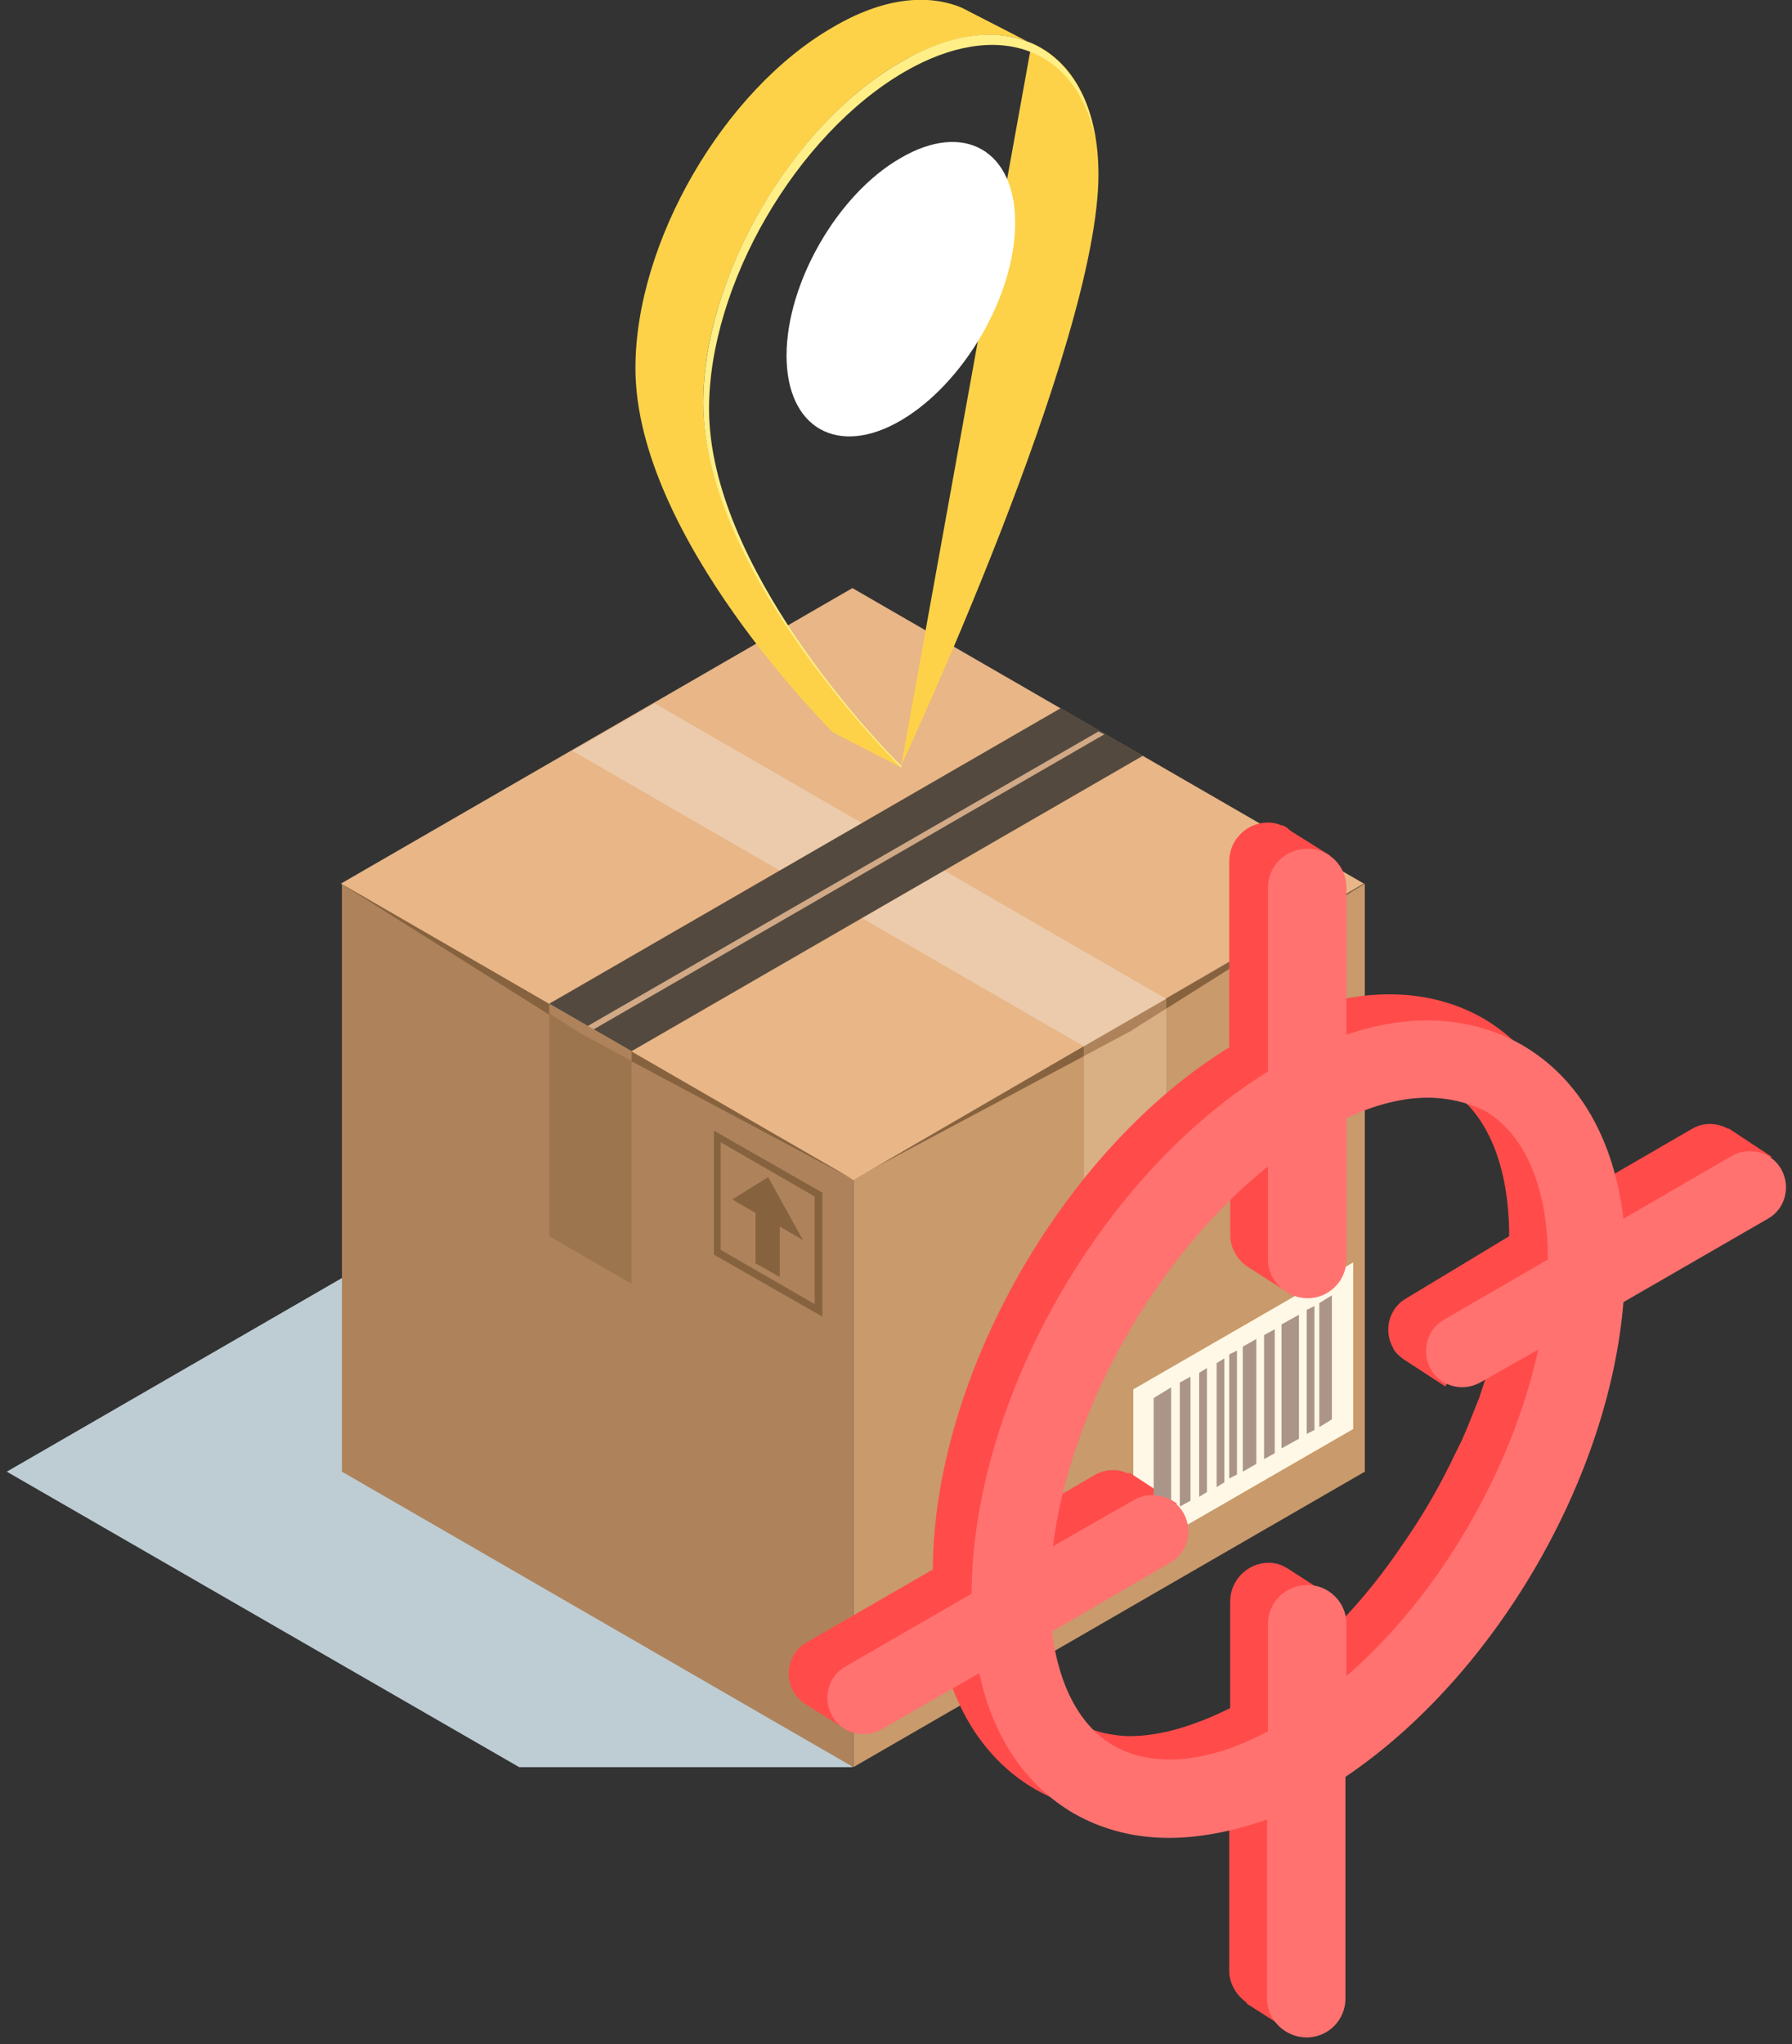 <?xml version="1.0" encoding="utf-8"?>
<!-- Generator: Adobe Illustrator 23.0.4, SVG Export Plug-In . SVG Version: 6.00 Build 0)  -->
<svg version="1.1" id="Слой_1" xmlns="http://www.w3.org/2000/svg" xmlns:xlink="http://www.w3.org/1999/xlink" x="0px" y="0px"
	 viewBox="0 0 185 211" style="enable-background:new 0 0 185 211;" xml:space="preserve">
<rect x="0" y="0" width="185" height="211" fill="#333333" stroke="none"/>
<style type="text/css">
	.st0{fill:#BECDD4;}
	.st1{fill:#C99A6B;}
	.st2{fill:#87623F;}
	.st3{fill:#AE835B;}
	.st4{fill:#E8B687;}
	.st5{fill:#D9AF84;}
	.st6{fill:#EBCBAB;}
	.st7{fill:#9C754E;}
	.st8{fill:#54493E;}
	.st9{fill:#D1A986;}
	.st10{fill-rule:evenodd;clip-rule:evenodd;fill:#87623F;}
	.st11{fill:#FFF8E6;}
	.st12{fill-rule:evenodd;clip-rule:evenodd;fill:#FF4C4A;}
	.st13{fill:#AB9589;}
	.st14{fill-rule:evenodd;clip-rule:evenodd;fill:#FF7270;}
	.st15{fill:#FDD249;}
	.st16{fill:#FFFFFF;}
	.st17{fill:#FFEF86;}
</style>
<g>
	<g>
		<path class="st0" d="M53.6,182.4L0.7,151.9l52.8-30.5l34.5,61H53.6z"/>
		<path class="st1" d="M88.1,182.4l52.8-30.5V91.2l-52.8,30.5V182.4z"/>
		<path class="st2" d="M140.9,91.2l-52.8,30.5l28.5-15.2L140.9,91.2z"/>
		<path class="st3" d="M88.1,182.4l-52.8-30.5V91.2l52.8,30.5V182.4z"/>
		<path class="st4" d="M88.1,121.8L35.2,91.2l52.8-30.5l52.8,30.5L88.1,121.8z"/>
		<path class="st5" d="M111.9,132l8.5-4.9v-24l-8.5,4.9V132z"/>
		<path class="st6" d="M111.9,108L59.1,77.5l8.5-4.9l52.8,30.5L111.9,108z"/>
		<path class="st2" d="M35.2,91.2l52.8,30.5l-28.5-15.2L35.2,91.2z"/>
		<path class="st7" d="M65.2,132.5l-8.5-4.9v-24l8.5,4.9V132.5z"/>
		<path class="st8" d="M65.2,108.5L118,78l-8.5-4.9l-52.8,30.5L65.2,108.5z"/>
		<path class="st9" d="M61.2,106.3l52.8-30.5l-0.6-0.3l-52.9,30.5L61.2,106.3z"/>
		<path class="st3" d="M65.2,108.5v1l-5.2-2.8l-3.3-2.1v-1L65.2,108.5z M116.6,106.5l-4.7,2.5v-1l8.5-4.9v1L116.6,106.5z"/>
		<path class="st10" d="M84.9,135.9l-11.2-6.4v-12.8l11.2,6.4V135.9z M74.4,129l9.7,5.6v-11.1l-9.7-5.6V129z M80.5,131.8l-2.5-1.4
			v-5.2l-2.4-1.4l3.7-2.3l3.6,6.5l-2.4-1.4V131.8z"/>
		<path class="st11" d="M117,143.4v17.2l22.7-13.1v-17.2L117,143.4z"/>
		<path class="st12" d="M182.9,119.4l-3,2.1c-0.3,0.6-0.8,1.2-1.4,1.6l-5.2,3l-9.8,6.8c-1.9,17.6-13.1,36.7-27.5,47l-1,11.9v11.7
			c0,1.2-0.5,2.2-1.3,2.9l-0.3,3.4l-4.7-3v-0.1c-1-0.7-1.8-1.9-1.8-3.3V185c-3.5,1.4-6.9,2.2-10.2,2.2c-3.5,0-6.8-0.8-9.8-2.5
			c-4.5-2.6-7.7-7-9.3-12.7l-9.8,6.8l-4.8-3v0c-0.4-0.3-0.8-0.7-1.1-1.2c-1-1.8-0.4-4.1,1.4-5.1l13-7.5
			c0.1-19.9,13.4-43.3,30.6-53.9V88.9c0-2.2,1.8-4,4-4c0.5,0,1,0.1,1.4,0.3v0l0.1,0c0.4,0.1,0.6,0.4,0.9,0.6l4,2.5l-1.4,15.5
			c6.3-1.9,12.3-1.5,17.2,1.3c5.8,3.4,9.4,9.7,10.4,17.9l11.2-6.5c1.2-0.7,2.6-0.6,3.7,0l0.1,0L182.9,119.4z M155.8,127.6
			c0-7.5-2.4-13-6.6-15.4c-0.6-0.3-1.2-0.5-1.9-0.8c-1.2-0.4-2.4-0.7-3.8-0.7c-0.9,0-1.7,0.1-2.6,0.2c-1.8,0.3-3.7,0.9-5.7,1.8
			c0,0-0.1,0-0.1,0.1v14.6c0,0.6-0.2,1.2-0.4,1.7l1.4,0.8l-2.7,3.8l-4.2-2.7l0,0c-1.3-0.7-2.2-2-2.2-3.6v-9.6
			c-4.5,3.6-8.5,8.1-12,13.2c-1.3,2-2.5,4-3.7,6.1l0,0c-2.9,5.4-5,11.1-6,16.7l0,0c0,0.1,0,0.1,0,0.2c-0.2,1-0.3,2-0.5,3l8.3-4.8
			c1.1-0.6,2.3-0.6,3.4-0.1l0.1-0.1l4.9,3.2l-3.5,3.9l-1-0.5c0,0-0.1,0.1-0.1,0.1l-12.2,7.1c0.1,0.4,0.1,0.8,0.2,1.1
			c0.2,1.2,0.5,2.3,0.8,3.4c0,0.1,0.1,0.2,0.1,0.4c0.3,1,0.8,1.9,1.2,2.8c0,0,0,0,0,0c0.5,0.8,1,1.5,1.6,2.2
			c0.1,0.1,0.3,0.3,0.4,0.4c0.6,0.6,1.3,1.2,2,1.6c1.1,0.6,2.3,1.1,3.6,1.3c0.6,0.1,1.3,0.2,2,0.2c3.1,0,6.6-1,10.4-2.9v-11
			c0-2.2,1.8-4,4-4c0.8,0,1.5,0.3,2.1,0.7l0,0l4.5,2.9l-2.6,5.3v0.5c0.7-0.6,1.4-1.2,2-1.9c2.7-2.6,5.2-5.6,7.4-8.8
			c0.1-0.1,0.1-0.2,0.2-0.3c2.2-3.1,4.1-6.4,5.7-9.8c0.1-0.2,0.2-0.4,0.3-0.6c0.8-1.6,1.4-3.3,2.1-5c0.1-0.2,0.1-0.4,0.2-0.6
			c0.5-1.5,1-3.1,1.4-4.6c0.1-0.2,0.1-0.4,0.2-0.6c0.1-0.5,0.2-1,0.3-1.4l-3.2,1.8l0.2,0.1l-2.6,4.1l-4.3-2.8l0,0
			c-0.4-0.3-0.9-0.7-1.1-1.2c-1-1.8-0.4-4.1,1.4-5.1L155.8,127.6z"/>
		<path class="st13" d="M120.9,156.1l-1.8,1v-12.8l1.8-1.1V156.1z M134.1,148.5l-1.8,1v-12.8l1.8-1V148.5z M122.9,154.9l-1.1,0.6
			v-12.8l1.1-0.6V154.9z M131.6,150l-1.1,0.6v-12.8l1.1-0.6V150z M124.6,154l-0.8,0.5v-12.8l0.8-0.5V154z M126.4,153l-0.8,0.5v-12.8
			l0.8-0.5V153z M135.7,147.6l-0.8,0.4v-12.8l0.8-0.4V147.6z M137.5,146.5l-1.3,0.8v-12.8l1.3-0.8V146.5z M127.7,152.2l-0.8,0.4
			v-12.8l0.8-0.4V152.2z M129.7,151.1l-1.4,0.8V139l1.4-0.8V151.1z"/>
		<path class="st14" d="M120.7,189.7c-3.5,0-6.8-0.8-9.8-2.5c-5-2.9-8.4-7.9-9.8-14.5l-10.1,5.8c-1.8,1-4.1,0.4-5.1-1.4
			c-1-1.8-0.4-4.1,1.4-5.1l13-7.5c0.1-20,13.4-43.3,30.6-53.9v-19c0-2.2,1.8-4,4.1-4c2.2,0,4,1.8,4,4v15.2c6.7-2.3,13-1.9,18.2,1.1
			c5.8,3.4,9.4,9.6,10.4,17.9l11.2-6.5c1.8-1,4.1-0.4,5.1,1.4c1,1.8,0.4,4.1-1.4,5.1l-14.9,8.6c-1.5,18.4-13.4,38.7-28.7,49v22.9
			c0,2.2-1.8,4-4,4c-2.2,0-4.1-1.8-4.1-4v-18.5C127.4,189,123.9,189.7,120.7,189.7z M147.4,113.3c-2.6,0-5.4,0.7-8.4,2.1V130
			c0,2.2-1.8,4-4,4c-2.2,0-4.1-1.8-4.1-4v-9.6c-11.4,9.1-20.4,24.9-22.2,39.2l8.4-4.8c1.8-1,4.1-0.4,5.1,1.4c1,1.8,0.4,4.1-1.4,5.1
			l-12.2,7.1c0.7,5.6,2.9,9.8,6.4,11.8c4.1,2.3,9.7,1.8,15.9-1.5v-11.1c0-2.2,1.8-4,4.1-4c2.2,0,4,1.8,4,4v5.4
			c9.6-8.3,17.1-21.3,19.8-33.7l-6,3.4c-1.8,1-4.1,0.4-5.1-1.4c-1-1.8-0.4-4.1,1.4-5.1l10.7-6.2c0-7.5-2.4-13-6.6-15.4
			C151.5,113.8,149.5,113.3,147.4,113.3z"/>
		<path class="st15" d="M99.3,0.8L99.3,0.8c-3.6-1.5-8.2-1-13.3,2C74.7,9.3,65.6,25,65.6,38C65.6,55.5,86,75.6,86,75.6l7,3.6
			l13.5-74.7L99.3,0.8z M93,6.4c11.3-6.5,20.4-1.3,20.4,11.6c0,17.6-20.4,61.1-20.4,61.1s-20.4-20-20.4-37.6
			C72.6,28.7,81.7,12.9,93,6.4z"/>
		<path class="st16" d="M81.2,36.7c0,7.5,5.3,10.5,11.8,6.7c6.5-3.8,11.8-12.9,11.8-20.4c0-7.5-5.3-10.5-11.8-6.7
			C86.5,20,81.2,29.2,81.2,36.7z"/>
		<path class="st17" d="M73.2,42.2c0-12.8,9-28.3,20.2-34.8c9.7-5.6,17.8-2.4,19.7,7c-1.6-10.2-10-13.9-20.1-8
			c-11.3,6.5-20.4,22.2-20.4,35.2C72.6,59.2,93,79.2,93,79.2s0,0,0.1-0.1C90.5,76.6,73.2,58.4,73.2,42.2z"/>
	</g>
</g>
</svg>
